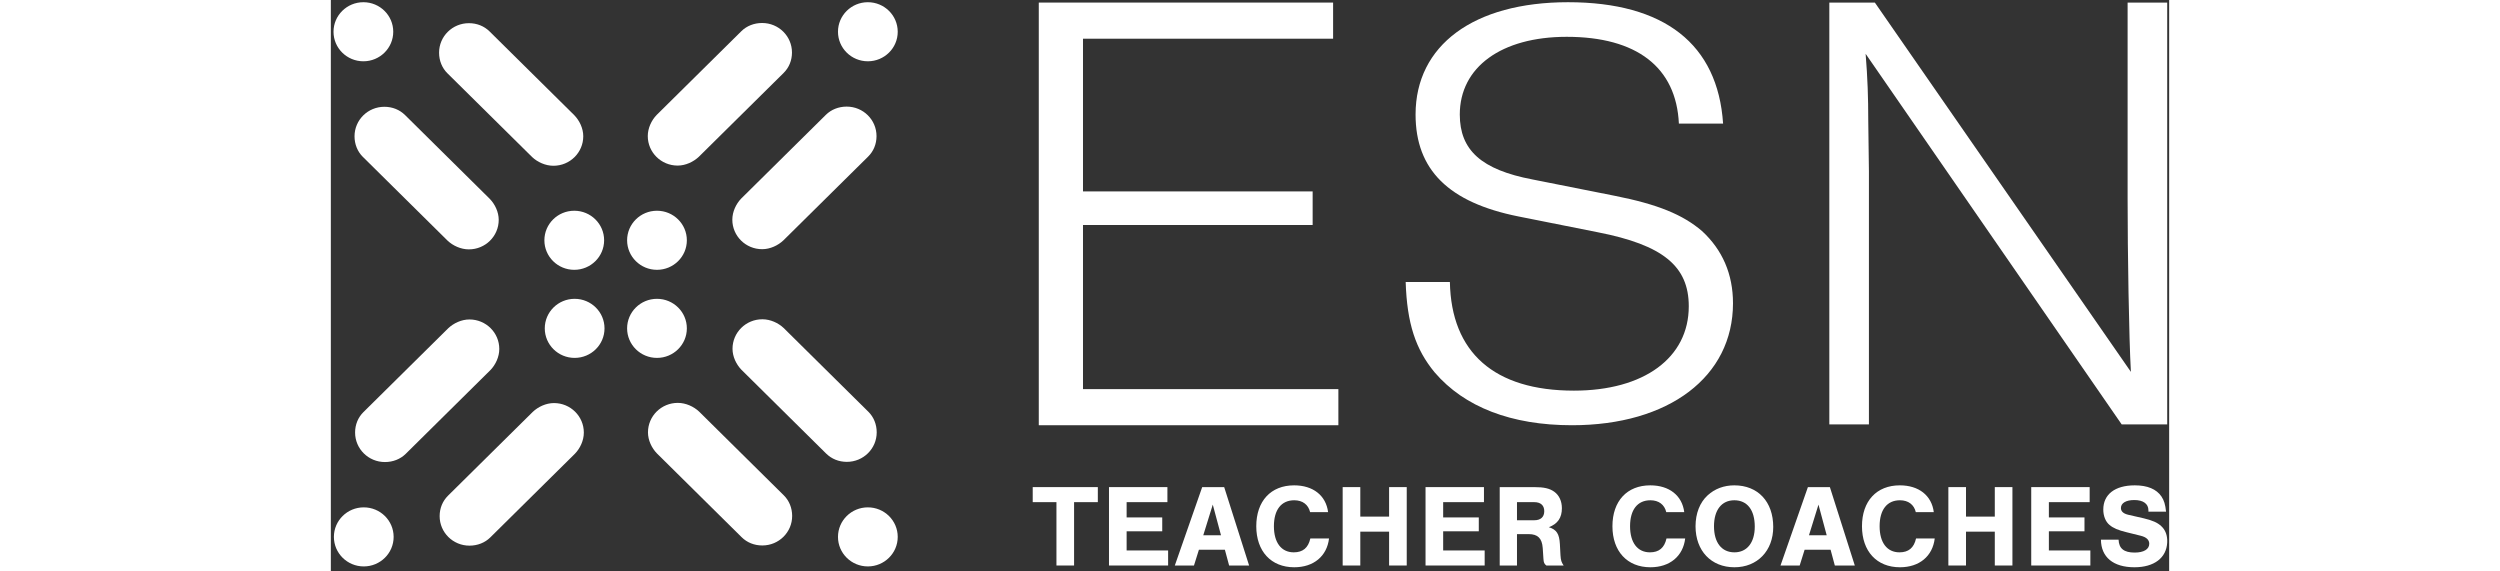 <svg width="350" height="80" viewBox="0 0 415 129" fill="none" xmlns="http://www.w3.org/2000/svg">
<rect x="0" y="0" width="415" height="129" fill="#333333" stroke="none"/>
<path d="M0.603 7.169C0.603 3.486 3.622 0.5 7.346 0.5C11.07 0.5 14.09 3.485 14.088 7.167C14.088 10.851 11.07 13.836 7.346 13.836C3.62 13.836 0.603 10.851 0.603 7.169Z" fill="#fff"/>
<path d="M35.84 7.101C34.618 5.893 32.989 5.235 31.175 5.233C27.448 5.228 24.428 8.214 24.434 11.901C24.437 13.692 25.104 15.343 26.303 16.531L45.43 35.444C46.644 36.592 48.431 37.42 50.242 37.422C53.971 37.427 56.989 34.442 56.984 30.754C56.982 28.963 56.128 27.216 54.965 26.015L35.84 7.101Z" fill="#fff"/>
<path d="M48.208 54.244C48.208 50.561 51.227 47.575 54.953 47.575C58.675 47.575 61.694 50.561 61.694 54.243C61.693 57.927 58.675 60.912 54.951 60.912C51.226 60.912 48.208 57.927 48.208 54.244Z" fill="#fff"/>
<path d="M16.754 25.975L16.752 25.976C15.53 24.768 13.9 24.11 12.089 24.108C8.36 24.102 5.342 27.087 5.347 30.776C5.349 32.567 6.018 34.218 7.217 35.406L26.344 54.318C27.555 55.467 29.343 56.294 31.154 56.296C34.883 56.301 37.903 53.316 37.898 49.627C37.894 47.837 37.04 46.089 35.877 44.89L16.754 25.975Z" fill="#fff"/>
<path d="M121.23 0.5C124.954 0.5 127.974 3.486 127.974 7.169C127.974 10.851 124.956 13.836 121.23 13.836C117.506 13.836 114.488 10.851 114.488 7.167C114.486 3.485 117.506 0.5 121.23 0.5Z" fill="#fff"/>
<path d="M121.299 35.346V35.345C122.52 34.135 123.185 32.524 123.188 30.734C123.194 27.046 120.174 24.06 116.443 24.065C114.633 24.068 112.963 24.729 111.762 25.915L92.635 44.828C91.475 46.029 90.64 47.795 90.636 49.586C90.633 53.274 93.651 56.259 97.38 56.254C99.19 56.252 100.958 55.405 102.172 54.257L121.299 35.346Z" fill="#fff"/>
<path d="M73.623 47.575C77.349 47.575 80.369 50.561 80.369 54.244C80.369 57.927 77.351 60.912 73.625 60.912C69.902 60.912 66.883 57.927 66.882 54.243C66.882 50.561 69.902 47.575 73.623 47.575Z" fill="#fff"/>
<path d="M102.213 16.471L102.211 16.47C103.434 15.262 104.099 13.649 104.101 11.859C104.106 8.172 101.086 5.185 97.357 5.191C95.545 5.193 93.877 5.854 92.676 7.041L73.549 25.953C72.388 27.154 71.55 28.921 71.548 30.711C71.545 34.398 74.564 37.384 78.292 37.38C80.102 37.377 81.871 36.532 83.084 35.383L102.213 16.471Z" fill="#fff"/>
<path d="M127.974 121.203C127.974 124.885 124.954 127.871 121.23 127.871C117.506 127.871 114.486 124.885 114.488 121.204C114.488 117.522 117.506 114.536 121.23 114.536C124.956 114.536 127.974 117.521 127.974 121.203Z" fill="#fff"/>
<path d="M92.736 121.271C93.959 122.48 95.588 123.137 97.401 123.139C101.129 123.144 104.148 120.158 104.143 116.471C104.139 114.679 103.472 113.028 102.273 111.841L83.146 92.928C81.933 91.78 80.146 90.953 78.335 90.951C74.605 90.945 71.588 93.93 71.593 97.619C71.595 99.409 72.449 101.158 73.611 102.358L92.736 121.271Z" fill="#fff"/>
<path d="M80.369 74.128C80.369 77.811 77.349 80.796 73.623 80.796C69.902 80.796 66.882 77.811 66.882 74.129C66.883 70.447 69.902 67.46 73.625 67.46C77.351 67.46 80.369 70.445 80.369 74.128Z" fill="#fff"/>
<path d="M111.822 102.398L111.824 102.396C113.048 103.604 114.676 104.262 116.487 104.265C120.217 104.269 123.235 101.284 123.229 97.597C123.227 95.805 122.558 94.154 121.36 92.967L102.232 74.053C101.021 72.906 99.234 72.079 97.422 72.076C93.693 72.07 90.674 75.057 90.678 78.744C90.682 80.534 91.536 82.282 92.699 83.483L111.822 102.398Z" fill="#fff"/>
<path d="M7.433 127.871C3.709 127.871 0.689 124.885 0.689 121.203C0.689 117.521 3.707 114.536 7.431 114.536C11.157 114.536 14.175 117.522 14.177 121.204C14.177 124.885 11.157 127.871 7.433 127.871Z" fill="#fff"/>
<path d="M7.364 93.027C6.143 94.236 5.478 95.847 5.475 97.639C5.469 101.326 8.489 104.312 12.218 104.307C14.03 104.305 15.699 103.644 16.901 102.457L36.026 83.543C37.188 82.343 38.023 80.576 38.027 78.786C38.032 75.099 35.012 72.113 31.283 72.118C29.472 72.121 27.705 72.966 26.491 74.115L7.364 93.027Z" fill="#fff"/>
<path d="M55.038 80.796C51.314 80.796 48.294 77.811 48.294 74.128C48.294 70.445 51.314 67.46 55.038 67.46C58.762 67.46 61.781 70.447 61.781 74.129C61.781 77.811 58.762 80.796 55.038 80.796Z" fill="#fff"/>
<path d="M26.45 111.901L26.452 111.903C25.23 113.111 24.564 114.722 24.562 116.513C24.558 120.201 27.577 123.187 31.304 123.181C33.118 123.178 34.786 122.519 35.987 121.331L55.112 102.418C56.274 101.217 57.111 99.451 57.113 97.661C57.118 93.973 54.098 90.987 50.371 90.993C48.56 90.995 46.792 91.841 45.579 92.989L26.45 111.901Z" fill="#fff"/>
<path d="M226.26 8.737H169.798V43.212H221.641V50.793H169.798V87.843H227.451V95.997H159.817V0.581H226.26V8.737Z" fill="#fff"/>
<path d="M304.321 27.905C303.725 15.161 294.786 8.311 278.995 8.311C264.245 8.311 254.86 15.161 254.86 25.849C254.86 33.931 259.776 38.316 271.247 40.507L289.869 44.207C299.553 46.125 305.214 48.454 309.536 52.154C314.151 56.4 316.536 61.881 316.536 68.459C316.536 85.037 302.085 95.997 280.186 95.997C266.48 95.997 255.902 91.887 249.198 84.078C244.877 78.872 242.94 72.98 242.644 63.662H252.624C252.923 79.556 262.605 88.187 280.633 88.187C296.424 88.187 306.553 80.789 306.553 69.143C306.553 60.1 300.744 55.305 285.995 52.429L268.119 48.867C252.329 45.713 244.877 38.316 244.877 25.849C244.877 10.229 257.988 0.5 279.291 0.5C301.043 0.5 313.11 9.954 314.301 27.905H304.321Z" fill="#fff"/>
<path d="M404.277 95.802L346.477 12.146C346.923 17.57 347.071 22.138 347.071 27.135L347.222 38.698V95.802H338.283V0.581H348.561L406.364 83.952C405.919 76.244 405.62 56.97 405.62 44.836V0.581H414.559V95.802H404.277Z" fill="#fff"/>
<path d="M167.786 127.663H163.806V113.359H158.448V109.964H173.146V113.359H167.786V127.663Z" fill="#fff"/>
<path d="M188.855 113.359H179.647V116.81H187.688V119.94H179.647V124.266H189.015V127.663H175.667V109.964H188.855V113.359Z" fill="#fff"/>
<path d="M199.098 113.918L196.949 120.843H200.955L199.098 113.918ZM195.967 124.107L194.852 127.663H190.527L196.708 109.964H201.672L207.298 127.663H202.787L201.831 124.107H195.967Z" fill="#fff"/>
<path d="M221.069 115.615C220.67 113.918 219.371 112.936 217.488 112.936C214.568 112.936 212.897 115.085 212.897 118.8C212.897 122.488 214.568 124.691 217.381 124.691C219.424 124.691 220.645 123.682 221.122 121.558H225.342C224.864 125.566 221.866 128.06 217.488 128.06C212.26 128.06 208.916 124.452 208.916 118.8C208.916 113.121 212.206 109.566 217.461 109.566C221.733 109.566 224.65 111.848 225.13 115.615H221.069Z" fill="#fff"/>
<path d="M232.4 120.021V127.663H228.42V109.964H232.4V116.625H238.901V109.964H242.882V127.663H238.901V120.021H232.4Z" fill="#fff"/>
<path d="M260.316 113.359H251.108V116.81H259.148V119.94H251.108V124.266H260.475V127.663H247.127V109.964H260.316V113.359Z" fill="#fff"/>
<path d="M271.671 117.447C273.133 117.447 273.929 116.704 273.929 115.403C273.929 114.102 273.133 113.359 271.671 113.359H267.772V117.447H271.671ZM267.772 127.663H263.872V109.964H271.594C273.875 109.964 275.149 110.255 276.211 111.026C277.299 111.82 277.909 113.147 277.909 114.74C277.909 116.889 276.954 118.269 274.963 119.012C276.715 119.568 277.325 120.498 277.458 122.834L277.59 125.355C277.67 126.522 277.801 126.92 278.305 127.663H274.404C273.929 127.291 273.796 127.025 273.741 126.123L273.583 123.708C273.424 121.533 272.469 120.578 270.426 120.578H267.772V127.663Z" fill="#fff"/>
<path d="M301.471 115.615C301.075 113.918 299.773 112.936 297.89 112.936C294.97 112.936 293.299 115.085 293.299 118.8C293.299 122.488 294.97 124.691 297.783 124.691C299.827 124.691 301.048 123.682 301.524 121.558H305.743C305.267 125.566 302.267 128.06 297.89 128.06C292.662 128.06 289.319 124.452 289.319 118.8C289.319 113.121 292.608 109.566 297.862 109.566C302.134 109.566 305.055 111.848 305.531 115.615H301.471Z" fill="#fff"/>
<path d="M312.246 118.8C312.246 122.488 313.971 124.691 316.862 124.691C319.703 124.691 321.452 122.488 321.452 118.879C321.452 115.138 319.754 112.936 316.837 112.936C313.971 112.936 312.246 115.138 312.246 118.8ZM325.62 118.959C325.62 124.345 322.036 128.06 316.862 128.06C311.609 128.06 308.08 124.345 308.08 118.8C308.08 115.908 309.062 113.413 310.812 111.82C312.432 110.335 314.5 109.566 316.837 109.566C322.169 109.566 325.62 113.254 325.62 118.959Z" fill="#fff"/>
<path d="M335.834 113.918L333.685 120.843H337.692L335.834 113.918ZM332.703 124.107L331.59 127.663H327.263L333.446 109.964H338.408L344.034 127.663H339.523L338.568 124.107H332.703Z" fill="#fff"/>
<path d="M357.806 115.615C357.408 113.918 356.108 112.936 354.225 112.936C351.305 112.936 349.635 115.085 349.635 118.8C349.635 122.488 351.305 124.691 354.118 124.691C356.161 124.691 357.383 123.682 357.859 121.558H362.078C361.6 125.566 358.602 128.06 354.225 128.06C348.996 128.06 345.655 124.452 345.655 118.8C345.655 113.121 348.943 109.566 354.197 109.566C358.469 109.566 361.388 111.848 361.866 115.615H357.806Z" fill="#fff"/>
<path d="M369.137 120.021V127.663H365.156V109.964H369.137V116.625H375.638V109.964H379.618V127.663H375.638V120.021H369.137Z" fill="#fff"/>
<path d="M397.052 113.359H387.844V116.81H395.885V119.94H387.844V124.266H397.212V127.663H383.864V109.964H397.052V113.359Z" fill="#fff"/>
<path d="M410.32 115.509V115.217C410.32 113.731 409.151 112.883 407.136 112.883C405.251 112.883 404.111 113.572 404.111 114.686C404.111 115.429 404.641 115.934 405.729 116.2L409.312 117.022C411.275 117.499 412.363 117.978 413.211 118.774C414.049 119.537 414.498 120.574 414.559 121.843V122.453C414.403 125.932 411.622 128.06 407.162 128.06C402.385 128.06 399.626 125.777 399.6 121.825H403.58C403.659 123.841 404.801 124.743 407.215 124.743C409.259 124.743 410.506 124 410.506 122.754C410.506 121.878 409.869 121.267 408.595 120.949L405.382 120.152C403.5 119.702 402.333 119.197 401.537 118.507C400.634 117.765 400.13 116.464 400.13 115.032C400.13 111.609 402.757 109.566 407.242 109.566C410.106 109.566 412.125 110.414 413.265 112.087C413.849 112.962 414.141 113.918 414.3 115.509H410.32Z" fill="#fff"/>
</svg>
